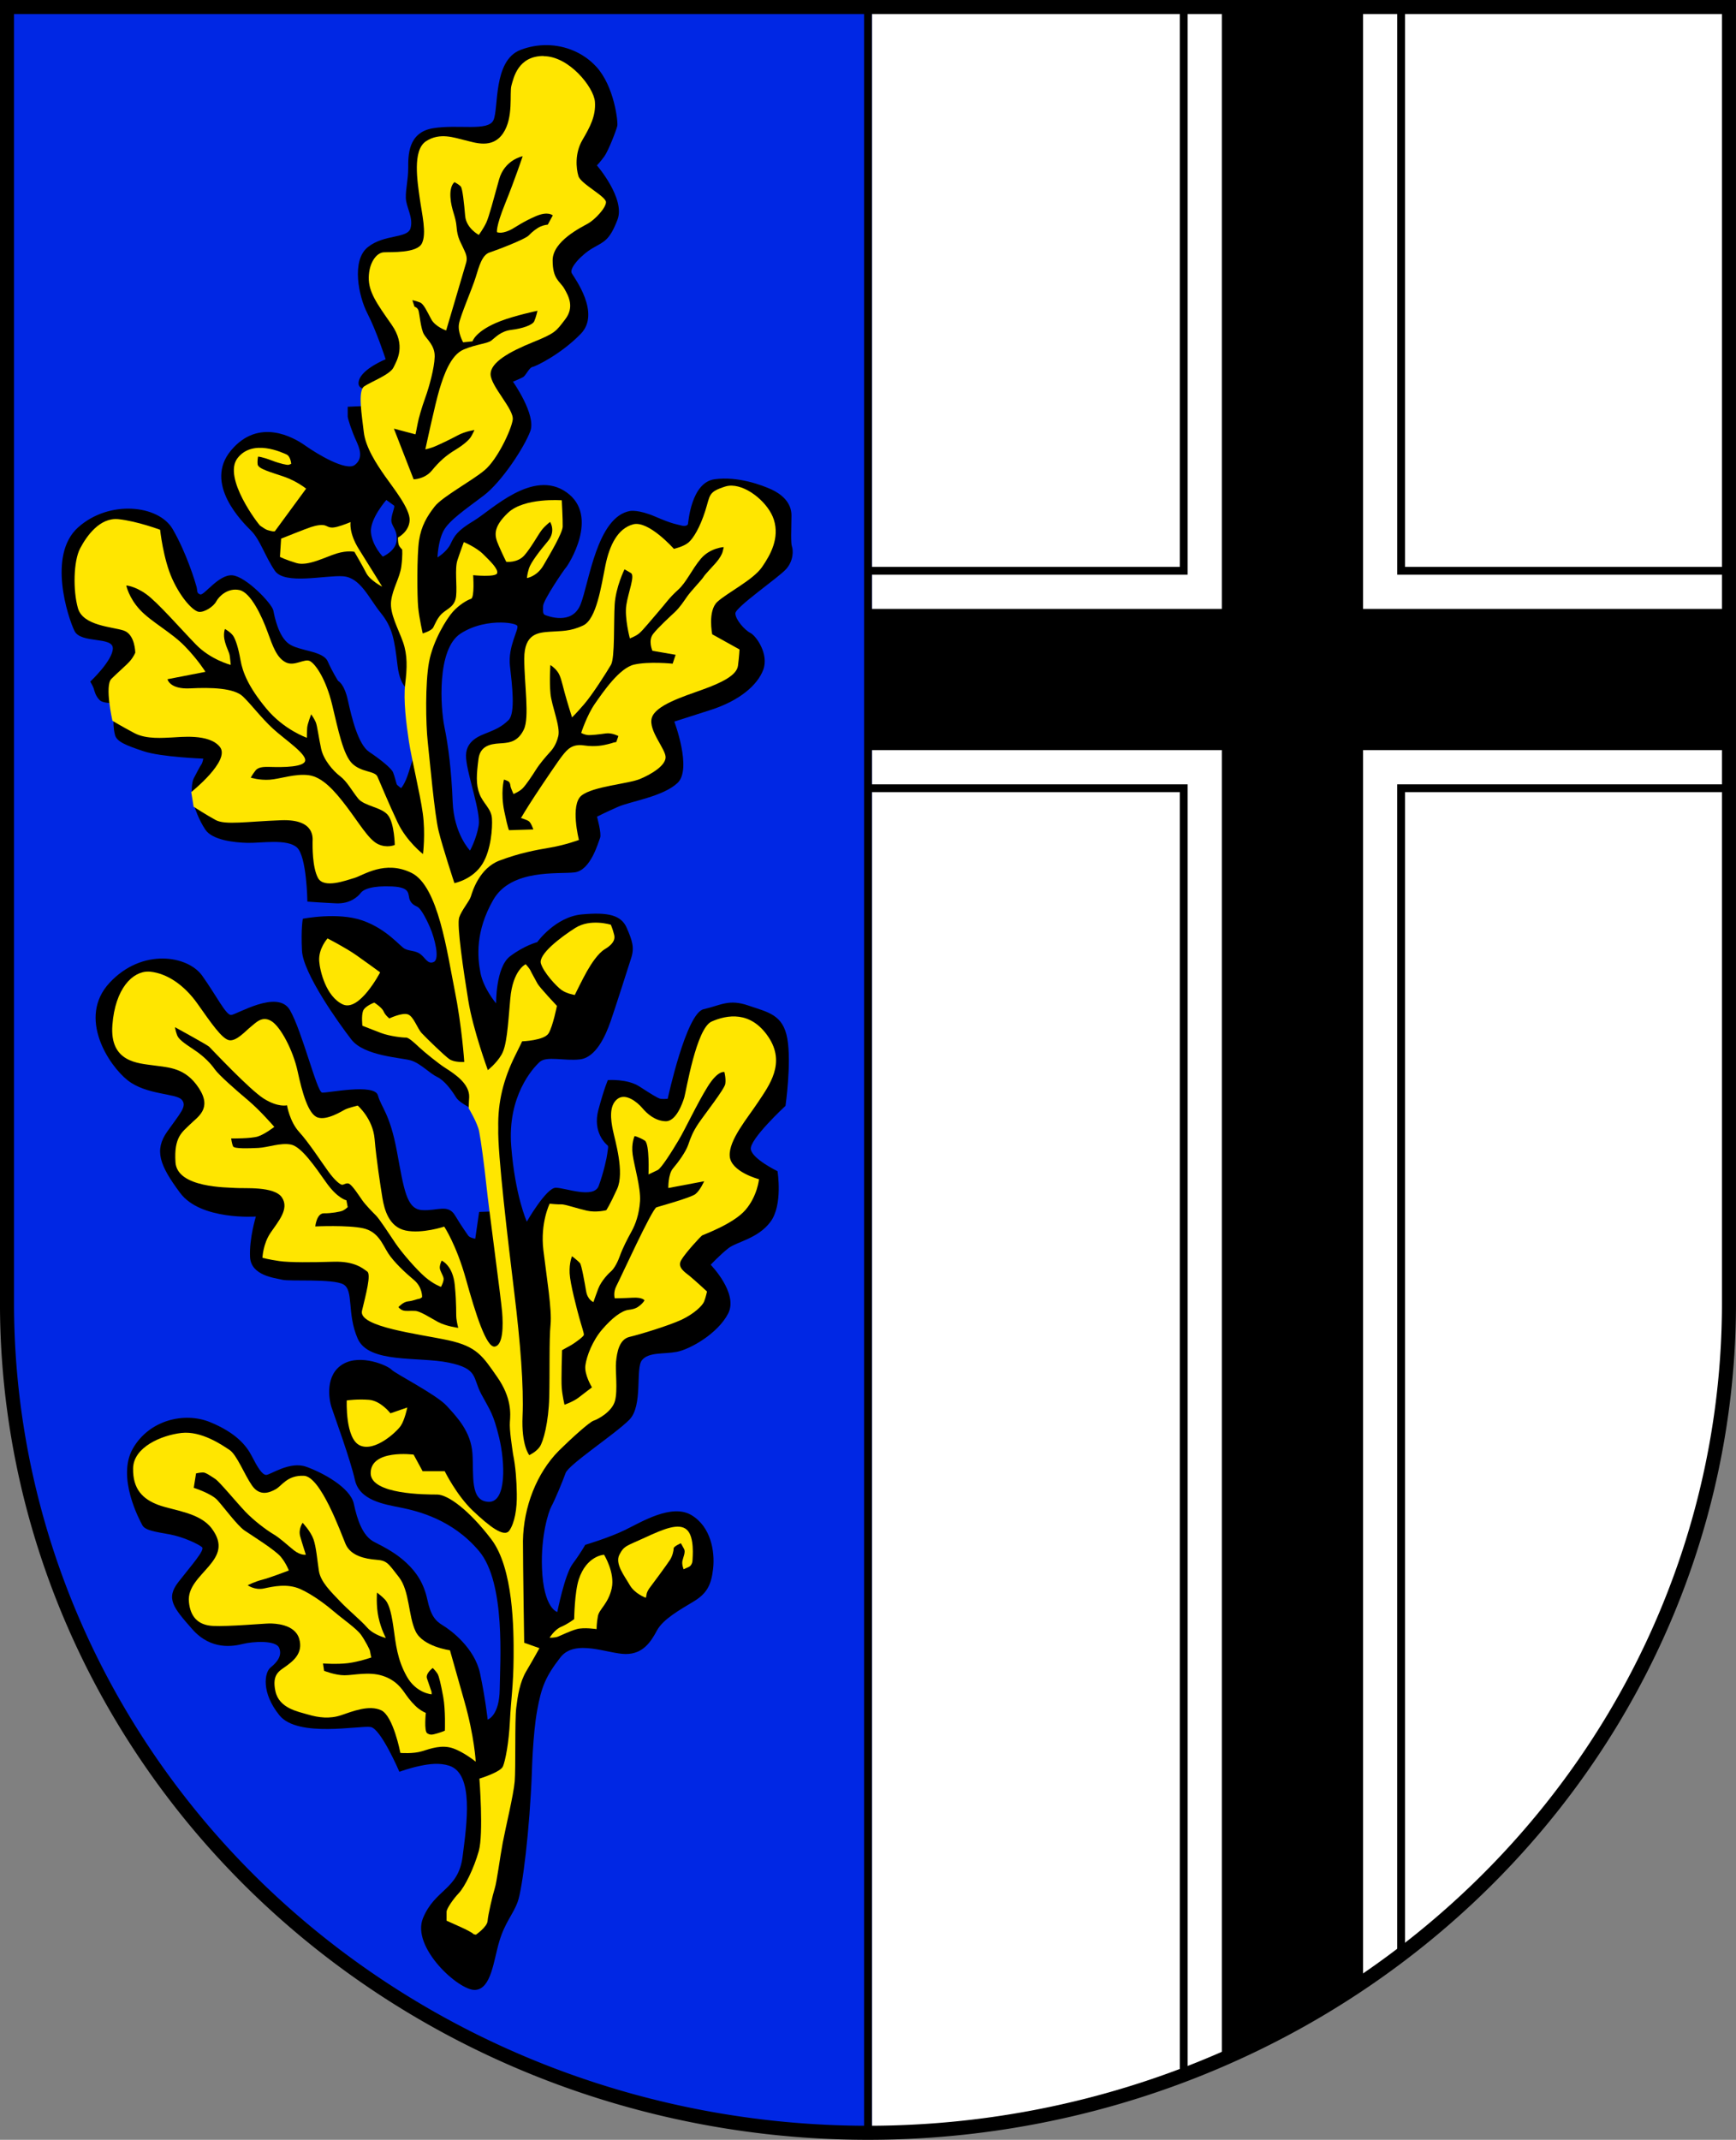 <?xml version="1.0" encoding="UTF-8" standalone="no"?>
<!-- Created with Inkscape (http://www.inkscape.org/) -->

<svg
   width="111.3mm"
   height="137.153mm"
   viewBox="0 0 111.3 137.153"
   version="1.1"
   id="svg5"
   inkscape:version="1.2.2 (732a01da63, 2022-12-09)"
   sodipodi:docname="DEU Samtgemeinde Gellersen COA.svg"
   xmlns:inkscape="http://www.inkscape.org/namespaces/inkscape"
   xmlns:sodipodi="http://sodipodi.sourceforge.net/DTD/sodipodi-0.dtd"
   xmlns="http://www.w3.org/2000/svg"
   xmlns:svg="http://www.w3.org/2000/svg">
  <rect x="0" y="0" width="111.3" height="137.153" fill="#808080" stroke="none"/>
  <sodipodi:namedview
     id="namedview7"
     pagecolor="#9e9e9e"
     bordercolor="#666666"
     borderopacity="1.0"
     inkscape:showpageshadow="2"
     inkscape:pageopacity="0"
     inkscape:pagecheckerboard="0"
     inkscape:deskcolor="#8c8c8c"
     inkscape:document-units="mm"
     showgrid="false"
     inkscape:zoom="1.068083"
     inkscape:cx="211.12592"
     inkscape:cy="259.81127"
     inkscape:current-layer="layer1" />
  <defs
     id="defs2" />
  <g
     inkscape:label="Ebene 1"
     inkscape:groupmode="layer"
     id="layer1"
     transform="translate(-554.71,-68.597)">
    <g
       id="g2708"
       transform="translate(504.13,-11.486)">
      <path
         id="path1657"
         style="fill:#ffffff;fill-opacity:1;stroke:none;stroke-width:0.9;stroke-linecap:round;stroke-dasharray:none"
         d="m 51.029,80.534 v 83.083 a 55.2,53.17 0 0 0 55.2,53.17 55.2,53.17 0 0 0 55.2,-53.17 V 80.534 Z" />
      <path
         id="rect1584"
         style="fill:#0027e4;fill-opacity:1;stroke:none;stroke-width:0.5;stroke-linecap:butt;stroke-dasharray:none"
         d="m 51.029,80.534 v 83.083 a 55.2,53.17 0 0 0 55.2,53.17 55.2,53.17 0 0 0 0.25,-0.009 V 80.534 Z" />
      <path
         id="rect864"
         style="fill:#000000;stroke:none;stroke-width:0.9;stroke-linecap:round"
         d="M 128.915,80.534 V 212.046 a 55.2,53.17 0 0 0 9.053,-4.959 V 80.534 Z" />
      <path
         id="path1027"
         style="fill:#000000;stroke:none;stroke-width:0.9;stroke-linecap:round"
         d="m 106.23,119.111 v 9.053 h 55.2 v -9.053 z" />
      <g
         id="g1460">
        <path
           id="path1119"
           style="color:#000000;fill:#000000;-inkscape-stroke:none"
           d="m 126.223,80.533 v 35.885 h -19.993 v 0.5 h 20.493 v -0.215 -0.285 -35.885 z" />
        <path
           id="path1407"
           style="color:#000000;fill:#000000;-inkscape-stroke:none"
           d="m 126.223,213.229 v -82.373 h -19.993 v -0.5 h 20.493 v 0.215 0.285 82.373 z"
           inkscape:transform-center-x="7.0077729"
           inkscape:transform-center-y="24.911649"
           sodipodi:nodetypes="ccccccccc" />
      </g>
      <g
         id="g1473"
         inkscape:transform-center-x="-16.965635"
         inkscape:transform-center-y="8.4160489"
         transform="matrix(-1,0,0,1,266.883,0)">
        <path
           id="path1469"
           style="color:#000000;fill:#000000;-inkscape-stroke:none"
           d="m 126.223,80.533 v 35.885 h -20.662 v 0.5 h 21.161 v -0.215 -0.285 -35.885 z"
           sodipodi:nodetypes="ccccccccc" />
        <path
           id="path1471"
           style="color:#000000;fill:#000000;-inkscape-stroke:none"
           d="M 126.223,205.31 V 130.856 H 105.522 v -0.5 h 21.201 v 0.215 0.285 74.454 z"
           inkscape:transform-center-x="7.0077729"
           inkscape:transform-center-y="24.911649"
           sodipodi:nodetypes="ccccccccc" />
      </g>
      <path
         style="fill:none;stroke:#000000;stroke-width:0.5;stroke-linecap:butt;stroke-dasharray:none"
         d="M 106.23,80.534 V 216.786"
         id="path1582" />
      <path
         id="path2640"
         style="fill:none;fill-opacity:1;stroke:#000000;stroke-width:0.9;stroke-linecap:round;stroke-dasharray:none"
         d="m 51.029,80.534 v 83.083 a 55.2,53.17 0 0 0 55.2,53.17 55.2,53.17 0 0 0 55.2,-53.17 V 80.534 Z" />
      <g
         id="g1579"
         transform="translate(0.459,0.648)">
        <path
           id="path1023"
           style="fill:#000000;stroke:none;stroke-width:0.1;stroke-linecap:round;stroke-dasharray:none"
           d="m 85.177,82.328 c -0.556,-0.005 -1.126,0.092 -1.682,0.305 -1.78,0.681 -1.39,3.768 -1.738,4.505 -0.348,0.737 -2.239,0.251 -3.865,0.515 -1.627,0.264 -1.599,1.765 -1.599,2.544 0,0.779 -0.167,1.321 -0.153,1.919 0.014,0.598 0.487,1.237 0.306,1.933 -0.181,0.695 -1.669,0.376 -2.739,1.224 -1.071,0.848 -0.598,3.157 -0.028,4.255 0.57,1.098 1.168,2.934 1.168,2.934 0,0 -1.488,0.598 -1.71,1.349 -0.222,0.751 0.862,0.542 0.862,0.542 l -0.055,1.085 -1.53,0.069 v 0.612 c 0,0.167 0.278,0.987 0.528,1.53 0.25,0.542 0.482,1.152 -0.068,1.584 -0.551,0.433 -2.438,-0.708 -3.185,-1.239 -0.747,-0.531 -2.989,-1.809 -4.759,0.315 -1.77,2.124 0.728,4.581 1.298,5.152 0.57,0.57 0.884,1.632 1.514,2.556 0.629,0.924 3.245,0.275 4.366,0.354 1.121,0.079 1.652,1.396 2.418,2.34 0.767,0.944 0.885,1.73 1.082,3.382 0.197,1.652 0.95,1.643 0.95,1.643 l 0.32,3.407 c 0,0 -0.32,1.029 -0.556,1.794 -0.236,0.765 -0.487,1.015 -0.487,1.015 0,0 -0.222,-0.167 -0.264,-0.223 -0.042,-0.056 -0.139,-0.528 -0.251,-0.792 -0.111,-0.264 -0.82,-0.834 -1.529,-1.307 -0.709,-0.473 -1.126,-2.211 -1.363,-3.295 -0.236,-1.085 -0.626,-1.252 -0.626,-1.252 0,0 -0.361,-0.556 -0.667,-1.251 -0.306,-0.695 -1.822,-0.654 -2.489,-1.127 -0.667,-0.473 -0.918,-1.71 -1.001,-2.141 -0.083,-0.431 -1.752,-2.183 -2.628,-2.253 -0.876,-0.07 -1.807,1.307 -2.058,1.224 -0.25,-0.083 -0.167,-0.223 -0.237,-0.487 -0.07,-0.264 -0.626,-2.141 -1.53,-3.698 -0.904,-1.557 -4.074,-1.891 -6.062,-0.112 -1.988,1.78 -0.639,5.798 -0.236,6.633 0.403,0.834 2.447,0.347 2.461,1.112 0.014,0.765 -1.446,2.141 -1.446,2.141 0,0 0.18,0.306 0.222,0.445 0.042,0.139 0.112,0.487 0.39,0.751 0.278,0.264 1.502,0.195 1.502,0.195 l 0.111,1.001 -0.737,0.167 c 0,0 -0.014,0.431 0.097,0.862 0.111,0.431 0.709,0.667 1.836,1.043 1.126,0.375 3.824,0.473 3.824,0.473 0,0 -0.042,0.264 -0.125,0.375 -0.083,0.111 -0.334,0.598 -0.487,0.89 -0.153,0.292 -0.125,0.904 -0.125,0.904 l 0.668,-0.083 0.069,0.918 -0.556,0.097 c 0,0 0.25,0.806 0.695,1.46 0.445,0.653 1.814,0.818 2.699,0.838 0.885,0.02 2.536,-0.276 3.166,0.295 0.629,0.57 0.668,3.402 0.67,3.47 0,0 0.932,0.069 1.836,0.111 0.904,0.042 1.404,-0.431 1.585,-0.667 0.181,-0.236 0.723,-0.473 2.002,-0.417 1.279,0.056 0.987,0.542 1.154,0.89 0.167,0.348 0.431,0.347 0.57,0.486 0.139,0.139 0.39,0.501 0.71,1.238 0.32,0.737 0.639,2.044 0.25,2.225 -0.389,0.181 -0.542,-0.264 -0.862,-0.5 -0.32,-0.236 -0.668,-0.181 -0.988,-0.334 -0.32,-0.153 -1.14,-1.265 -2.725,-1.822 -1.585,-0.556 -3.824,-0.111 -3.824,-0.111 0,0 -0.125,0.598 -0.055,2.044 0.07,1.446 2.349,4.644 3.17,5.701 0.82,1.057 3.198,1.154 3.81,1.335 0.612,0.181 1.209,0.834 1.682,1.057 0.473,0.222 0.932,0.848 1.224,1.321 0.292,0.473 1.707,1.043 1.707,1.043 l 0.866,6.253 -1.101,0.039 -0.248,1.716 c 0,0 -0.362,-0.056 -0.459,-0.209 -0.097,-0.153 -0.375,-0.514 -0.834,-1.279 -0.459,-0.765 -1.14,-0.278 -2.128,-0.348 -0.987,-0.07 -1.149,-1.317 -1.601,-3.755 -0.452,-2.438 -1.003,-2.812 -1.219,-3.598 -0.216,-0.787 -3.245,-0.137 -3.579,-0.177 -0.334,-0.039 -1.278,-3.933 -2.064,-5.29 -0.787,-1.357 -3.441,0.315 -3.775,0.315 -0.334,0 -0.924,-1.219 -1.848,-2.517 -0.924,-1.298 -3.854,-1.789 -5.938,0.452 -2.084,2.242 -0.039,5.309 1.16,6.253 1.199,0.944 3.087,0.826 3.461,1.239 0.374,0.413 -0.079,0.845 -0.924,2.045 -0.846,1.199 -0.491,2.163 0.826,3.933 1.317,1.77 4.857,1.514 4.857,1.514 0,0 -0.433,1.396 -0.374,2.596 0.059,1.199 1.593,1.337 2.065,1.455 0.472,0.118 3.225,-0.079 3.913,0.295 0.688,0.374 0.216,1.868 0.924,3.48 0.708,1.612 3.894,1.14 5.821,1.534 1.927,0.393 1.534,0.963 2.104,2.025 0.57,1.062 0.767,1.239 1.14,2.772 0.374,1.534 0.511,4.188 -0.688,4.129 -1.199,-0.059 -0.924,-1.711 -1.022,-3.107 -0.098,-1.396 -0.984,-2.32 -1.652,-3.048 -0.669,-0.728 -3.303,-2.065 -3.539,-2.32 -0.236,-0.256 -1.966,-1.023 -3.107,-0.354 -1.14,0.669 -0.924,2.202 -0.728,2.792 0.197,0.59 1.2,3.324 1.494,4.641 0.295,1.317 1.888,1.553 2.95,1.769 1.062,0.216 3.303,0.748 5.014,2.793 1.711,2.045 1.337,7.138 1.317,8.849 -0.02,1.711 -0.773,1.945 -0.773,1.945 0,0 -0.139,-1.321 -0.487,-2.962 -0.348,-1.641 -1.891,-2.781 -2.378,-3.073 -0.487,-0.292 -0.779,-0.626 -1.001,-1.655 -0.222,-1.029 -0.681,-1.738 -1.335,-2.35 -0.653,-0.612 -1.335,-0.973 -2.072,-1.349 -0.737,-0.375 -1.085,-1.405 -1.307,-2.447 -0.222,-1.043 -2.03,-2.016 -3.073,-2.378 -1.043,-0.362 -2.28,0.529 -2.545,0.529 -0.264,0 -0.57,-0.514 -0.918,-1.196 -0.348,-0.681 -1.015,-1.502 -2.67,-2.183 -1.655,-0.681 -3.921,-0.139 -4.964,1.696 -1.043,1.835 0.431,4.575 0.612,4.908 0.181,0.334 0.82,0.417 1.738,0.584 0.918,0.167 1.877,0.64 2.086,0.821 0.209,0.181 -0.695,1.182 -1.516,2.239 -0.82,1.057 -0.32,1.64 0.89,3.017 1.21,1.377 2.642,1.099 3.254,0.946 0.612,-0.153 2.102,-0.259 2.319,0.253 0.216,0.511 -0.157,0.944 -0.55,1.258 -0.393,0.315 -0.61,1.612 0.57,3.068 1.18,1.455 5.192,0.629 5.85,0.747 0.659,0.118 1.838,2.871 1.838,2.871 0,0 0.603,-0.228 1.332,-0.381 0.586,-0.123 1.236,-0.209 1.854,-0.012 1.605,0.512 1.14,3.716 0.865,5.84 -0.275,2.124 -1.77,2.065 -2.537,3.933 -0.767,1.868 2.301,4.66 3.343,4.601 1.042,-0.059 1.18,-1.888 1.553,-3.126 0.374,-1.239 0.885,-1.711 1.18,-2.537 0.295,-0.826 0.767,-4.581 0.905,-8.317 0,0 0.059,-2.38 0.334,-3.913 0.275,-1.534 0.55,-2.202 1.494,-3.421 0.944,-1.219 3.068,-0.216 4.188,-0.216 1.121,0 1.613,-0.787 2.006,-1.514 0.393,-0.728 1.494,-1.337 2.34,-1.848 0.846,-0.511 1.14,-1.042 1.258,-2.123 0.118,-1.081 -0.138,-2.674 -1.396,-3.421 -1.258,-0.747 -3.185,0.432 -4.228,0.944 -1.042,0.511 -2.576,0.964 -2.576,0.964 0,0 -0.295,0.531 -0.807,1.219 -0.511,0.688 -0.983,3.087 -0.983,3.087 0,0 -0.885,-0.217 -0.983,-2.812 -0.078,-2.065 0.413,-3.618 0.61,-3.972 0.197,-0.354 0.708,-1.573 0.904,-2.123 0.197,-0.551 3.205,-2.517 4.09,-3.421 0.885,-0.905 0.374,-3.284 0.806,-3.815 0.433,-0.531 1.377,-0.374 2.222,-0.531 0.846,-0.157 2.635,-1.16 3.304,-2.458 0.669,-1.298 -1.121,-3.126 -1.121,-3.126 0,0 0.61,-0.649 1.14,-1.062 0.531,-0.413 1.888,-0.61 2.694,-1.691 0.806,-1.082 0.452,-3.244 0.452,-3.244 0,0 -1.593,-0.767 -1.711,-1.396 -0.118,-0.629 2.222,-2.792 2.222,-2.792 0,0 0.394,-2.753 0.118,-4.306 -0.275,-1.553 -1.239,-1.691 -2.498,-2.124 -1.258,-0.433 -1.75,-0.019 -2.871,0.236 -1.121,0.256 -2.301,5.742 -2.301,5.742 0,0 -0.373,0.039 -0.531,-0.02 -0.157,-0.059 -0.491,-0.256 -1.278,-0.767 -0.787,-0.511 -2.026,-0.413 -2.026,-0.413 0,0 -0.216,0.452 -0.609,1.907 -0.393,1.455 0.511,2.222 0.59,2.281 0.079,0.059 2.3e-5,0.315 -0.02,0.531 -0.02,0.216 -0.236,1.219 -0.55,2.064 -0.315,0.846 -2.143,0.118 -2.753,0.118 -0.61,0 -1.855,2.171 -1.855,2.171 0,0 -0.751,-1.64 -1.001,-4.838 -0.25,-3.198 1.381,-4.992 1.824,-5.395 0.442,-0.403 1.583,-0.049 2.586,-0.167 1.003,-0.118 1.622,-1.455 1.966,-2.448 0.344,-0.993 1.101,-3.382 1.317,-4.051 0.216,-0.669 0.069,-1.111 -0.285,-1.927 -0.354,-0.816 -1.18,-1.022 -2.881,-0.865 -1.701,0.157 -2.861,1.779 -2.861,1.779 0,0 -0.816,0.207 -1.74,0.905 -0.924,0.698 -0.895,3.018 -0.895,3.018 0,0 -0.806,-0.944 -1.003,-1.957 -0.197,-1.013 -0.334,-2.654 0.816,-4.67 1.15,-2.016 4.179,-1.642 5.221,-1.769 1.042,-0.128 1.524,-1.957 1.632,-2.212 0.108,-0.256 -0.196,-1.357 -0.196,-1.357 0,0 0.511,-0.265 1.337,-0.629 0.826,-0.364 2.881,-0.649 3.825,-1.534 0.944,-0.885 -0.206,-3.933 -0.206,-3.933 0,0 0.511,-0.167 2.33,-0.747 1.819,-0.58 2.999,-1.573 3.372,-2.576 0.374,-1.003 -0.453,-2.173 -0.826,-2.36 -0.374,-0.187 -0.953,-0.855 -0.963,-1.249 -0.01,-0.393 2.733,-2.271 3.244,-2.831 0.511,-0.56 0.462,-1.249 0.383,-1.465 -0.079,-0.216 -0.04,-1.101 -0.029,-1.976 0.01,-0.875 -0.698,-1.406 -1.278,-1.672 -0.58,-0.265 -2.134,-0.865 -3.648,-0.658 -1.514,0.206 -1.681,2.762 -1.71,2.871 -0.029,0.108 -0.216,0.157 -0.452,0.088 -0.236,-0.069 -0.502,-0.069 -1.613,-0.55 -1.111,-0.482 -1.646,-0.375 -1.646,-0.375 -2.127,0.375 -2.628,4.602 -3.17,5.978 -0.542,1.377 -2.114,0.751 -2.267,0.696 -0.153,-0.056 -0.153,-0.195 -0.139,-0.584 0.014,-0.389 1.363,-2.364 1.474,-2.475 0.111,-0.111 2.183,-3.281 0.028,-4.811 -2.155,-1.529 -4.818,1.147 -5.93,1.814 -1.112,0.667 -1.265,0.994 -1.508,1.502 -0.243,0.508 -0.835,0.855 -0.835,0.855 0,0 0.028,-1.001 0.376,-1.683 0.348,-0.681 1.432,-1.405 2.586,-2.28 1.154,-0.876 2.6,-3.087 2.989,-4.129 0.389,-1.043 -1.112,-3.17 -1.112,-3.17 0,0 0.514,-0.209 0.667,-0.306 0.153,-0.097 0.389,-0.611 0.584,-0.639 0.195,-0.028 1.821,-0.807 3.101,-2.128 1.279,-1.321 -0.403,-3.56 -0.584,-3.879 -0.181,-0.32 0.626,-1.196 1.349,-1.613 0.723,-0.417 1.071,-0.473 1.585,-1.822 0.514,-1.349 -1.321,-3.476 -1.321,-3.476 0,0 0.208,-0.209 0.472,-0.571 0.264,-0.362 0.779,-1.696 0.835,-1.96 0.056,-0.264 -0.195,-2.545 -1.349,-3.796 C 87.555,82.844 86.4,82.338 85.177,82.328 Z M 74.889,111.483 c 0,0 0.403,0.285 0.491,0.354 0.088,0.069 -0.128,0.452 -0.167,0.885 -0.039,0.433 0.393,0.62 0.344,1.328 -0.049,0.708 -0.895,1.062 -0.895,1.062 0,0 -0.669,-0.678 -0.757,-1.544 -0.088,-0.865 0.983,-2.085 0.983,-2.085 z m 7.364,7.854 c 0.575,0.007 0.985,0.115 1.034,0.212 0.111,0.222 -0.612,1.335 -0.473,2.558 0.139,1.224 0.362,3.031 -0.083,3.476 -0.445,0.445 -0.862,0.612 -1.335,0.807 -0.473,0.195 -1.502,0.501 -1.391,1.669 0.111,1.168 0.945,3.42 0.806,4.282 -0.139,0.862 -0.556,1.613 -0.556,1.613 0,0 -1.029,-1.057 -1.112,-3.115 -0.083,-2.058 -0.278,-3.588 -0.529,-4.811 -0.25,-1.224 -0.501,-4.977 1.029,-5.978 0.86,-0.563 1.87,-0.722 2.609,-0.713 z" />
        <path
           style="fill:#ffe600;fill-opacity:1;stroke:none;stroke-width:0.1;stroke-linecap:round"
           d="m 80.621,192.35 c 0,0 -0.079,-1.593 -0.728,-3.874 -0.649,-2.281 -0.924,-3.264 -0.924,-3.264 0,0 -1.731,-0.229 -2.204,-1.216 -0.473,-0.987 -0.375,-2.586 -1.071,-3.476 -0.695,-0.89 -0.751,-1.057 -1.46,-1.112 -0.709,-0.056 -1.641,-0.25 -1.961,-1.015 -0.32,-0.765 -1.599,-4.324 -2.67,-4.366 -1.071,-0.042 -1.39,0.626 -1.808,0.862 -0.417,0.236 -1.029,0.459 -1.516,-0.236 -0.487,-0.695 -0.969,-1.966 -1.441,-2.28 -0.472,-0.315 -1.809,-1.239 -3.087,-1.091 -1.278,0.147 -3.068,0.905 -3.097,2.261 -0.029,1.357 0.639,1.986 1.612,2.35 0.973,0.364 2.664,0.482 3.431,1.514 0.767,1.032 0.413,1.711 -0.187,2.419 -0.6,0.708 -1.367,1.357 -1.278,2.281 0.088,0.924 0.551,1.494 1.544,1.544 0.993,0.049 3.294,-0.157 3.618,-0.157 0.324,0 1.622,0.029 1.907,0.973 0.285,0.944 -0.423,1.455 -0.836,1.76 -0.413,0.305 -0.924,0.501 -0.688,1.603 0.236,1.101 1.435,1.308 2.104,1.504 0.669,0.197 1.386,0.285 2.114,0.039 0.728,-0.246 1.789,-0.678 2.566,-0.315 0.777,0.364 1.229,2.733 1.229,2.733 0,0 0.816,0.069 1.386,-0.108 0.57,-0.177 1.278,-0.433 1.986,-0.187 0.708,0.246 1.455,0.855 1.455,0.855 z"
           id="path965" />
        <path
           style="fill:#ffe600;fill-opacity:1;stroke:none;stroke-width:0.1;stroke-linecap:round"
           d="m 85.36,184.406 c 0,0 0.315,-0.521 0.737,-0.698 0.423,-0.177 0.836,-0.492 0.836,-0.492 0,0 0.024,-1.718 0.295,-2.546 0.501,-1.534 1.622,-1.583 1.622,-1.583 0,0 0.708,1.15 0.492,2.143 -0.216,0.993 -0.796,1.337 -0.885,1.78 -0.088,0.442 -0.088,0.846 -0.088,0.846 0,0 -0.806,-0.128 -1.268,0 -0.462,0.128 -1.003,0.403 -1.209,0.482 -0.206,0.079 -0.531,0.069 -0.531,0.069 z"
           id="path1183"
           sodipodi:nodetypes="cscscsscsccc" />
        <path
           style="fill:#ffe600;fill-opacity:1;stroke:none;stroke-width:0.1;stroke-linecap:round"
           d="m 91.532,181.848 c 0,0 -0.709,-0.243 -1.043,-0.827 -0.334,-0.584 -0.959,-1.356 -0.654,-1.94 0.306,-0.584 0.431,-0.535 1.634,-1.091 1.203,-0.556 2.183,-0.966 2.69,-0.501 0.508,0.466 0.362,1.801 0.362,1.94 0,0.139 -0.063,0.355 -0.236,0.438 -0.174,0.083 -0.334,0.153 -0.334,0.153 0,0 -0.132,-0.299 -0.076,-0.549 0.056,-0.25 0.209,-0.549 0.104,-0.751 -0.104,-0.202 -0.209,-0.368 -0.209,-0.368 0,0 -0.459,0.202 -0.459,0.327 0,0.125 -0.063,0.466 -0.229,0.73 -0.167,0.264 -1.217,1.689 -1.293,1.78 -0.076,0.09 -0.188,0.299 -0.202,0.375 -0.014,0.076 -0.056,0.285 -0.056,0.285 z"
           id="path1288" />
        <path
           id="path1290"
           style="fill:#ffe600;fill-opacity:1;stroke:none;stroke-width:0.1;stroke-linecap:round"
           d="m 84.969,83.023 c -1.641,0 -1.919,1.404 -2.058,1.891 -0.139,0.487 0.153,2.058 -0.542,3.073 -0.695,1.015 -1.807,0.584 -2.461,0.431 -0.654,-0.153 -1.585,-0.514 -2.475,0.07 -0.89,0.584 -0.542,2.628 -0.403,3.643 0.139,1.015 0.459,2.267 0.139,2.906 -0.32,0.64 -1.975,0.542 -2.447,0.57 -0.473,0.028 -0.945,0.681 -0.959,1.613 -0.014,0.932 0.514,1.669 1.46,3.017 0.945,1.349 0.348,2.294 0.125,2.753 -0.222,0.459 -1.446,0.918 -1.877,1.21 -0.431,0.292 -0.139,1.919 -0.028,2.92 0.111,1.001 0.848,2.099 1.363,2.836 0.514,0.737 1.613,2.086 1.578,2.83 -0.035,0.744 -0.751,1.105 -0.751,1.105 0,0 1.48e-4,0.278 0.042,0.438 0.042,0.16 0.229,0.327 0.229,0.327 0,0 0.042,0.375 -0.055,1.098 -0.097,0.723 -0.556,1.405 -0.654,2.211 -0.097,0.806 0.473,1.793 0.765,2.628 0.292,0.834 0.264,1.655 0.139,2.684 -0.125,1.029 0.07,2.558 0.237,3.671 0.167,1.112 0.709,3.309 0.89,4.616 0.181,1.307 0.014,2.614 0.014,2.614 0,0 -1.057,-0.821 -1.627,-2.03 -0.57,-1.21 -1.126,-2.558 -1.293,-2.934 -0.167,-0.375 -1.001,-0.264 -1.599,-0.82 -0.598,-0.556 -0.918,-2.183 -1.307,-3.796 -0.389,-1.613 -1.043,-2.572 -1.405,-2.781 -0.362,-0.209 -1.001,0.361 -1.571,0.069 -0.57,-0.292 -0.82,-1.001 -1.168,-1.961 -0.348,-0.959 -1.061,-2.513 -1.799,-2.67 -0.737,-0.157 -1.308,0.393 -1.485,0.728 -0.177,0.334 -0.757,0.708 -1.111,0.669 -0.354,-0.039 -1.131,-0.836 -1.711,-2.114 -0.58,-1.278 -0.777,-3.146 -0.777,-3.146 0,0 -1.465,-0.551 -2.664,-0.679 -1.199,-0.128 -2.045,1.072 -2.468,1.878 -0.423,0.806 -0.462,2.684 -0.138,3.825 0.324,1.141 2.212,1.19 2.94,1.436 0.728,0.246 0.737,1.416 0.737,1.416 0,0 -0.098,0.255 -0.334,0.531 -0.236,0.275 -0.757,0.708 -1.199,1.15 -0.442,0.442 0.069,2.684 0.069,2.684 0,0 0.649,0.393 1.416,0.796 0.767,0.403 1.858,0.295 2.389,0.275 0.531,-0.02 2.399,-0.265 3.087,0.61 0.688,0.875 -1.839,2.89 -1.839,2.89 l 0.152,0.939 c 0,0 0.799,0.518 1.411,0.852 0.612,0.334 1.988,0.097 4.199,0.014 2.211,-0.083 2.016,1.182 2.016,1.391 0,0.209 -0.028,1.613 0.348,2.308 0.375,0.695 1.766,0.167 2.336,0 0.57,-0.167 1.956,-1.167 3.666,-0.321 1.711,0.846 2.281,5.132 2.753,7.472 0.472,2.34 0.623,4.641 0.623,4.641 0,0 -0.632,0.049 -0.959,-0.181 -0.327,-0.229 -1.474,-1.349 -1.766,-1.661 -0.292,-0.313 -0.515,-1.064 -0.883,-1.203 -0.368,-0.139 -1.196,0.257 -1.196,0.257 0,0 -0.264,-0.201 -0.368,-0.452 -0.104,-0.25 -0.598,-0.563 -0.598,-0.563 0,0 -0.612,0.222 -0.723,0.542 -0.111,0.32 -0.039,0.941 -0.039,0.941 0,0 0.619,0.246 1.19,0.463 0.57,0.216 1.426,0.305 1.602,0.295 0.177,-0.01 0.561,0.354 0.866,0.639 0.305,0.285 1.219,1.032 1.642,1.298 0.673,0.427 1.569,1.039 1.546,1.879 -0.028,0.389 -0.028,0.723 -0.028,0.723 0,0 0.556,0.918 0.667,1.474 0.111,0.556 0.334,2.197 0.473,3.532 0.139,1.335 0.931,7.202 1.001,8.051 0.07,0.848 0.07,2.127 -0.472,2.211 -0.542,0.083 -1.238,-2.127 -1.849,-4.324 -0.612,-2.197 -1.391,-3.365 -1.391,-3.365 0,0 -1.418,0.473 -2.475,0.25 -1.057,-0.222 -1.363,-1.321 -1.488,-2.086 -0.125,-0.765 -0.39,-2.475 -0.501,-3.782 -0.111,-1.307 -1.084,-2.141 -1.084,-2.141 0,0 -0.612,0.153 -0.807,0.251 -0.195,0.097 -1.14,0.709 -1.752,0.514 -0.612,-0.195 -1.001,-1.613 -1.293,-2.962 -0.292,-1.349 -1.099,-2.878 -1.697,-3.226 -0.598,-0.348 -0.987,0.125 -1.307,0.375 -0.32,0.25 -0.89,0.918 -1.363,0.862 -0.473,-0.056 -1.21,-1.154 -2.058,-2.35 -0.848,-1.196 -1.947,-1.933 -3.017,-2.044 -0.033,-0.003 -0.067,-0.006 -0.101,-0.007 v 5.2e-4 c -1.043,-0.033 -2.158,1.097 -2.333,3.427 -0.181,2.405 1.683,2.447 2.656,2.586 0.973,0.139 2.03,0.139 2.892,1.46 0.862,1.321 -0.083,1.835 -0.57,2.322 -0.487,0.487 -1.043,0.793 -0.932,2.433 0.111,1.641 3.309,1.599 3.865,1.641 0.556,0.042 2.475,-0.125 2.962,0.612 0.487,0.737 -0.25,1.543 -0.737,2.266 -0.487,0.723 -0.514,1.599 -0.514,1.599 0,0 0.417,0.111 1.084,0.208 0.667,0.097 2.1,0.084 3.476,0.042 1.377,-0.042 1.891,0.445 2.155,0.626 0.264,0.181 -0.084,1.474 -0.334,2.517 -0.25,1.043 3.685,1.488 5.534,1.891 1.849,0.403 2.21,1.029 3.142,2.364 0.932,1.335 0.845,2.361 0.806,2.873 -0.039,0.511 0.138,1.593 0.202,2.055 0.17,0.842 0.224,1.682 0.241,2.537 0.02,0.983 -0.138,1.868 -0.472,2.36 -0.334,0.492 -1.298,-0.275 -2.34,-1.258 -1.042,-0.983 -1.809,-2.537 -1.809,-2.537 h -1.416 l -0.578,-1.065 c 0,0 -2.766,-0.363 -2.753,1.196 0.011,1.367 3.559,1.363 4.255,1.363 0.695,0 2.058,1.001 3.476,2.864 1.418,1.863 1.446,5.742 1.432,7.578 -0.014,1.835 -0.167,2.656 -0.236,4.074 -0.07,1.418 -0.292,2.53 -0.445,2.906 -0.153,0.375 -1.512,0.788 -1.512,0.788 0,0 0.275,3.52 -0.039,4.641 -0.315,1.121 -0.905,2.301 -1.278,2.694 -0.374,0.393 -0.787,1.003 -0.787,1.199 v 0.571 c 0,0 0.62,0.279 0.989,0.446 0.368,0.167 0.709,0.362 0.709,0.39 0,0.028 0.181,0.062 0.181,0.062 0,0 0.723,-0.494 0.751,-0.883 0.028,-0.389 0.327,-1.675 0.459,-2.086 0.132,-0.41 0.333,-1.981 0.514,-2.94 0.181,-0.959 0.695,-3.073 0.765,-3.921 0.07,-0.848 -1.74e-4,-3.921 0.097,-4.699 0.097,-0.779 0.223,-1.655 0.654,-2.378 0.431,-0.723 0.834,-1.46 0.834,-1.46 l -0.977,-0.346 c 0,0 -0.079,-4.955 -0.079,-6.528 0.032,-2.198 0.894,-4.357 2.291,-5.771 0.806,-0.796 1.966,-1.848 2.242,-1.937 0.275,-0.088 1.18,-0.571 1.367,-1.269 0.187,-0.698 0.01,-1.927 0.069,-2.517 0.059,-0.59 0.197,-1.426 0.865,-1.583 0.669,-0.157 2.537,-0.728 3.333,-1.101 0.796,-0.374 1.337,-0.895 1.445,-1.16 0.108,-0.265 0.187,-0.649 0.187,-0.649 0,0 -0.777,-0.718 -1.101,-0.983 -0.324,-0.265 -0.826,-0.56 -0.55,-1.032 0.275,-0.472 1.258,-1.534 1.347,-1.583 0.088,-0.049 2.006,-0.738 2.773,-1.632 0.767,-0.895 0.865,-1.966 0.865,-1.966 0,0 -1.819,-0.472 -1.878,-1.494 -0.059,-1.023 1.141,-2.419 1.829,-3.461 0.688,-1.042 1.789,-2.478 0.649,-4.169 -1.14,-1.691 -2.654,-1.415 -3.638,-0.983 -0.983,0.433 -1.632,4.463 -1.75,4.857 -0.118,0.393 -0.531,1.553 -1.199,1.534 -0.669,-0.02 -1.18,-0.472 -1.494,-0.845 -0.315,-0.374 -1.081,-1.003 -1.612,-0.57 -0.531,0.433 -0.413,1.317 -0.275,1.986 0.138,0.669 0.759,2.698 0.272,3.768 -0.487,1.071 -0.696,1.363 -0.696,1.363 0,0 -0.639,0.167 -1.251,0.028 -0.612,-0.139 -1.418,-0.417 -1.627,-0.403 -0.209,0.014 -0.751,-0.042 -0.751,-0.042 0,0 -0.612,1.224 -0.403,2.976 0.209,1.752 0.556,3.81 0.459,4.783 -0.097,0.973 -0.042,3.073 -0.084,4.658 -0.042,1.585 -0.375,2.837 -0.612,3.17 -0.236,0.334 -0.667,0.529 -0.667,0.529 0,0 -0.514,-0.612 -0.431,-2.503 0.083,-1.891 -0.139,-4.7 -0.529,-7.898 -0.389,-3.198 -1.084,-8.982 -1.029,-10.567 -0.039,-1.682 0.349,-3.165 1.085,-4.644 0.278,-0.549 0.445,-0.911 0.445,-0.911 0,0 1.425,-0.049 1.703,-0.521 0.278,-0.473 0.528,-1.752 0.528,-1.752 0,0 -1.119,-1.189 -1.244,-1.425 -0.125,-0.236 -0.382,-0.688 -0.452,-0.841 -0.07,-0.153 -0.306,-0.403 -0.306,-0.403 0,0 -0.828,0.361 -0.988,2.211 -0.16,1.849 -0.229,3.017 -0.563,3.587 -0.334,0.57 -0.876,0.988 -0.876,0.988 0,0 -0.946,-2.573 -1.252,-4.45 -0.306,-1.877 -0.751,-4.853 -0.584,-5.339 0.167,-0.487 0.654,-1.029 0.751,-1.349 0.097,-0.32 0.542,-1.807 1.836,-2.294 1.293,-0.487 2.294,-0.668 3.268,-0.835 0.973,-0.167 1.821,-0.486 1.821,-0.486 0,0 -0.578,-2.26 0.169,-2.849 0.747,-0.59 3.009,-0.747 3.756,-1.062 0.747,-0.315 1.612,-0.846 1.632,-1.377 0.02,-0.531 -1.121,-1.73 -0.885,-2.536 0.236,-0.806 1.986,-1.357 3.244,-1.809 1.258,-0.452 2.202,-0.924 2.281,-1.534 0.079,-0.61 0.099,-1.042 0.099,-1.042 l -1.75,-0.973 c 0,0 -0.305,-1.505 0.334,-2.085 0.639,-0.58 2.291,-1.406 2.851,-2.212 0.56,-0.806 1.14,-1.868 0.767,-3.048 -0.327,-1.032 -1.632,-2.155 -2.691,-2.182 -0.151,-0.004 -0.297,0.015 -0.435,0.059 -1.101,0.354 -0.944,0.531 -1.278,1.573 -0.334,1.042 -0.747,1.73 -1.062,2.006 -0.315,0.275 -0.944,0.413 -0.944,0.413 0,0 -1.625,-1.836 -2.612,-1.571 -0.987,0.264 -1.516,1.335 -1.78,2.642 -0.264,1.307 -0.57,3.434 -1.419,3.837 -0.848,0.403 -1.418,0.348 -2.141,0.404 -0.723,0.056 -1.641,0.097 -1.641,1.724 0,1.627 0.348,3.768 -0.028,4.546 -0.375,0.779 -0.92,0.836 -1.372,0.875 -0.452,0.039 -1.406,-3.1e-4 -1.534,1.003 -0.128,1.003 -0.174,1.626 0.063,2.245 0.236,0.619 0.758,0.946 0.799,1.571 0.042,0.626 -0.06,2.015 -0.598,2.899 -0.626,1.029 -1.808,1.251 -1.808,1.251 0,0 -0.751,-2.266 -1.015,-3.351 -0.264,-1.085 -0.57,-4.575 -0.696,-5.715 -0.125,-1.14 -0.167,-3.74 0.084,-5.103 0.25,-1.363 1.119,-2.767 1.522,-3.218 0.403,-0.452 0.925,-0.758 1.168,-0.835 0.243,-0.076 0.139,-1.516 0.139,-1.516 0,0 1.453,0.146 1.537,-0.125 0.083,-0.271 -0.438,-0.772 -0.897,-1.224 -0.459,-0.452 -1.238,-0.772 -1.238,-0.772 0,0 -0.229,0.612 -0.41,1.161 -0.181,0.549 -0.014,1.633 -0.084,2.294 -0.07,0.66 -0.528,0.8 -0.862,1.085 -0.334,0.285 -0.486,0.709 -0.605,0.932 -0.118,0.222 -0.674,0.382 -0.674,0.382 0,0 -0.222,-0.96 -0.292,-1.669 -0.07,-0.709 -0.084,-3.351 0.055,-4.282 0.139,-0.932 0.514,-1.558 1.001,-2.183 0.487,-0.626 2.406,-1.654 3.212,-2.336 0.806,-0.681 1.696,-2.558 1.794,-3.226 0.097,-0.667 -1.419,-2.155 -1.419,-2.92 0,-0.765 1.224,-1.446 2.698,-2.044 1.474,-0.598 1.488,-0.695 2.086,-1.474 0.598,-0.779 0.223,-1.474 -0.055,-1.961 -0.278,-0.487 -0.751,-0.584 -0.751,-1.821 0,-1.237 1.863,-2.127 2.28,-2.364 0.417,-0.236 1.14,-0.987 1.14,-1.363 0,-0.375 -1.613,-1.168 -1.766,-1.669 -0.153,-0.501 -0.236,-1.474 0.251,-2.308 0.487,-0.834 0.876,-1.543 0.806,-2.461 -0.07,-0.918 -1.654,-2.92 -3.295,-2.92 z" />
        <path
           style="fill:#ffe600;fill-opacity:1;stroke:none;stroke-width:0.1;stroke-linecap:round"
           d="m 72.352,169.196 c 0,0 -0.108,2.468 0.855,2.891 0.964,0.423 2.35,-0.885 2.605,-1.258 0.256,-0.374 0.423,-1.18 0.423,-1.18 l -1.081,0.374 c 0,0 -0.619,-0.806 -1.376,-0.865 -0.757,-0.059 -1.426,0.039 -1.426,0.039 z"
           id="path1303" />
        <path
           style="fill:#ffe600;fill-opacity:1;stroke:none;stroke-width:0.1;stroke-linecap:round"
           d="m 86.972,143.21 c 0,0 0.492,-1.013 0.777,-1.514 0.285,-0.501 0.718,-1.16 1.14,-1.416 0.423,-0.256 0.698,-0.541 0.61,-0.914 -0.088,-0.374 -0.216,-0.659 -0.216,-0.659 0,0 -1.308,-0.413 -2.281,0.206 -0.973,0.619 -2.379,1.701 -2.202,2.281 0.177,0.58 0.993,1.465 1.327,1.701 0.334,0.236 0.846,0.315 0.846,0.315 z"
           id="path1366" />
        <path
           style="fill:#ffe600;fill-opacity:1;stroke:none;stroke-width:0.1;stroke-linecap:round"
           d="m 71.121,139.585 c 0,0 1.154,0.591 1.849,1.078 0.695,0.487 1.523,1.098 1.523,1.098 0,0 -1.328,2.551 -2.398,2.051 -1.071,-0.501 -1.465,-2.143 -1.509,-2.774 -0.056,-0.813 0.535,-1.453 0.535,-1.453 z"
           id="path1368"
           sodipodi:nodetypes="cscssc" />
        <path
           style="fill:#ffe600;fill-opacity:1;stroke:none;stroke-width:0.1;stroke-linecap:round"
           d="m 86.137,111.503 c 0,0 -2.399,-0.187 -3.441,0.796 -1.042,0.983 -0.846,1.534 -0.61,2.084 0.236,0.551 0.492,1.062 0.492,1.062 0,0 0.728,0.088 1.17,-0.423 0.442,-0.511 0.885,-1.337 1.111,-1.622 0.226,-0.285 0.531,-0.511 0.531,-0.511 0,0 0.393,0.6 -0.147,1.239 -0.541,0.639 -1.091,1.367 -1.209,1.74 -0.118,0.374 -0.128,0.619 -0.128,0.619 0,0 0.639,-0.098 1.052,-0.806 0.413,-0.708 1.229,-2.075 1.239,-2.497 0.01,-0.423 -0.059,-1.681 -0.059,-1.681 z"
           id="path1387" />
        <path
           style="fill:#ffe600;fill-opacity:1;stroke:none;stroke-width:0.1;stroke-linecap:round"
           d="m 72.598,112.899 c 0,0 -0.128,0.688 0.541,1.75 0.669,1.062 1.485,2.389 1.485,2.389 0,0 -0.777,-0.393 -1.023,-0.875 -0.246,-0.482 -0.757,-1.357 -0.757,-1.357 0,0 -0.43,-0.11 -1.14,0.106 -0.709,0.216 -1.842,0.834 -2.579,0.612 -0.737,-0.222 -1.057,-0.396 -1.057,-0.396 l 0.076,-1.168 c 0,0 1.613,-0.647 1.919,-0.744 0.306,-0.097 0.73,-0.195 0.966,-0.076 0.236,0.118 0.375,0.146 0.723,0.056 0.348,-0.09 0.845,-0.296 0.845,-0.296 z"
           id="path1389" />
        <path
           style="fill:#ffe600;fill-opacity:1;stroke:none;stroke-width:0.1;stroke-linecap:round"
           d="m 67.741,113.489 2.006,-2.733 c 0,0 -0.59,-0.482 -1.416,-0.767 -0.826,-0.285 -1.662,-0.501 -1.691,-0.787 -0.029,-0.285 0.029,-0.501 0.029,-0.501 0,0 0.246,0.01 0.865,0.246 0.619,0.236 0.983,0.285 1.052,0.285 0.069,0 0.206,-0.069 0.206,-0.069 0,0 -0.039,-0.482 -0.305,-0.6 -0.265,-0.118 -2.163,-1.023 -3.136,0.236 -0.973,1.258 1.367,4.287 1.455,4.336 0.088,0.049 0.295,0.22 0.469,0.276 0.174,0.056 0.347,0.082 0.347,0.082 z"
           id="path1391"
           sodipodi:nodetypes="ccssccscsscscc" />
        <path
           style="fill:#000000;stroke:none;stroke-width:0.1;stroke-linecap:round"
           d="m 78.643,190.364 c 0,0 0.049,-1.328 -0.104,-2.155 -0.153,-0.827 -0.271,-1.335 -0.368,-1.495 -0.097,-0.16 -0.306,-0.368 -0.306,-0.368 0,0 -0.48,0.355 -0.368,0.674 0.111,0.32 0.292,0.855 0.292,0.855 l 0.007,0.16 c 0,0 -0.988,-0.06 -1.598,-1.151 -0.61,-1.091 -0.698,-2.055 -0.855,-3.166 -0.157,-1.111 -0.334,-1.544 -0.551,-1.77 -0.216,-0.226 -0.501,-0.433 -0.501,-0.433 0,0 -0.069,0.826 0.098,1.593 0.167,0.767 0.472,1.317 0.472,1.317 0,0 -0.777,-0.187 -1.199,-0.669 -0.423,-0.482 -1.15,-1.062 -1.74,-1.681 -0.59,-0.619 -1.249,-1.249 -1.357,-1.957 -0.108,-0.708 -0.167,-1.504 -0.344,-2.016 -0.177,-0.511 -0.698,-1.062 -0.698,-1.062 0,0 -0.285,0.403 -0.157,0.865 0.128,0.462 0.364,1.18 0.364,1.18 0,0 -0.331,0.063 -0.769,-0.284 -0.438,-0.348 -0.855,-0.758 -1.321,-1.036 -0.466,-0.278 -1.253,-0.872 -1.804,-1.452 -0.551,-0.58 -1.642,-1.907 -1.917,-2.084 -0.275,-0.177 -0.59,-0.403 -0.757,-0.413 -0.167,-0.01 -0.472,0.059 -0.472,0.059 l -0.147,0.924 c 0,0 1.111,0.354 1.504,0.777 0.393,0.423 1.288,1.642 1.75,1.957 0.462,0.315 1.976,1.258 2.33,1.691 0.354,0.433 0.511,0.875 0.511,0.875 0,0 -1.229,0.472 -1.701,0.59 -0.472,0.118 -0.934,0.354 -0.934,0.354 0,0 0.452,0.334 1.042,0.206 0.59,-0.128 1.494,-0.334 2.33,0.039 0.836,0.374 1.74,1.081 2.222,1.494 0.482,0.413 1.386,1.042 1.662,1.426 0.275,0.383 0.57,0.964 0.58,1.042 0.01,0.079 0.088,0.423 0.088,0.423 0,0 -0.787,0.275 -1.494,0.364 -0.708,0.088 -1.603,0.02 -1.603,0.02 l 0.069,0.472 c 0,0 0.718,0.285 1.308,0.285 0.59,0 1.553,-0.246 2.428,0.029 0.875,0.275 1.249,0.836 1.494,1.19 0.246,0.354 0.555,0.708 0.816,0.909 0.261,0.202 0.477,0.285 0.477,0.285 0,0 -0.123,1.165 0.088,1.303 0.211,0.138 0.349,0.088 0.634,0.01 0.285,-0.079 0.499,-0.177 0.499,-0.177 z"
           id="path1410" />
        <path
           style="fill:#000000;stroke:none;stroke-width:0.1;stroke-linecap:round"
           d="m 86.314,169.471 c 0,0 0.56,-0.187 0.924,-0.472 0.364,-0.285 0.836,-0.639 0.836,-0.639 0,0 -0.501,-0.806 -0.423,-1.406 0.079,-0.6 0.462,-1.593 1.081,-2.31 0.619,-0.718 1.229,-1.199 1.696,-1.254 0.467,-0.054 0.605,-0.187 0.767,-0.32 0.162,-0.133 0.246,-0.285 0.246,-0.285 0,0 -0.113,-0.206 -0.747,-0.172 -0.634,0.034 -1.16,0.039 -1.16,0.039 0,0 -0.118,-0.374 0.113,-0.806 0.231,-0.433 2.281,-4.941 2.566,-5.029 0.285,-0.088 2.188,-0.614 2.487,-0.841 0.3,-0.226 0.565,-0.826 0.565,-0.826 l -2.296,0.433 c 0,0 -0.02,-0.885 0.3,-1.258 0.32,-0.374 0.814,-1.044 0.974,-1.51 0.16,-0.466 0.292,-0.827 0.667,-1.383 0.375,-0.556 1.655,-2.183 1.71,-2.517 0.056,-0.334 -0.056,-0.765 -0.056,-0.765 0,0 -0.403,-0.139 -1.071,0.932 -0.667,1.071 -1.432,2.711 -1.863,3.434 -0.431,0.723 -1.112,1.808 -1.349,1.919 -0.236,0.111 -0.584,0.278 -0.584,0.278 0,0 0.083,-1.961 -0.236,-2.169 -0.32,-0.209 -0.654,-0.292 -0.654,-0.292 0,0 -0.222,0.459 -0.125,1.182 0.097,0.723 0.528,2.141 0.473,2.989 -0.056,0.848 -0.291,1.486 -0.546,1.948 -0.256,0.462 -0.56,1.042 -0.757,1.593 -0.197,0.551 -0.442,0.865 -0.551,0.954 -0.108,0.088 -0.619,0.58 -0.826,1.121 -0.206,0.541 -0.305,0.855 -0.305,0.855 0,0 -0.373,-0.13 -0.47,-0.693 -0.097,-0.563 -0.292,-1.682 -0.396,-1.808 -0.104,-0.125 -0.508,-0.438 -0.508,-0.438 0,0 -0.188,0.41 -0.153,1.098 0.035,0.688 0.473,2.315 0.612,2.83 0.139,0.514 0.32,1.015 0.299,1.119 -0.021,0.104 -0.577,0.521 -0.869,0.681 -0.292,0.16 -0.528,0.292 -0.528,0.292 0,0 -0.063,1.919 -0.021,2.426 0.042,0.507 0.176,1.069 0.176,1.069 z"
           id="path1466" />
        <path
           style="fill:#000000;stroke:none;stroke-width:0.1;stroke-linecap:round"
           d="m 79.498,164.544 c 0,0 -0.786,-0.097 -1.307,-0.382 -0.521,-0.285 -1.119,-0.681 -1.446,-0.702 -0.327,-0.021 -0.577,0.028 -0.772,-0.028 -0.195,-0.056 -0.306,-0.216 -0.306,-0.216 0,0 0.306,-0.341 0.619,-0.368 0.313,-0.028 0.577,-0.153 0.681,-0.16 0.104,-0.007 0.216,-0.111 0.216,-0.111 0,0 0.035,-0.633 -0.521,-1.098 -0.556,-0.466 -1.293,-1.154 -1.655,-1.717 -0.362,-0.563 -0.626,-1.383 -1.606,-1.599 -0.98,-0.216 -3.066,-0.118 -3.066,-0.118 0,0 0.083,-0.848 0.556,-0.841 0.473,0.007 1.036,-0.097 1.196,-0.167 0.16,-0.07 0.327,-0.229 0.327,-0.229 l -0.083,-0.438 c 0,0 -0.57,-0.111 -1.3,-1.147 -0.73,-1.036 -1.592,-2.294 -2.259,-2.426 -0.667,-0.132 -1.481,0.188 -2.086,0.216 -0.605,0.028 -1.543,0.063 -1.62,-0.097 -0.076,-0.16 -0.125,-0.508 -0.125,-0.508 0,0 1.279,0.014 1.724,-0.132 0.445,-0.146 1.043,-0.612 1.043,-0.612 0,0 -0.911,-1.057 -1.689,-1.71 -0.779,-0.653 -1.863,-1.606 -2.127,-1.981 -0.264,-0.375 -0.695,-0.834 -1.349,-1.265 -0.654,-0.431 -0.973,-0.667 -1.071,-0.932 -0.097,-0.264 -0.132,-0.501 -0.132,-0.501 0,0 2.058,1.126 2.19,1.251 0.132,0.125 2.6,2.767 3.518,3.337 0.918,0.57 1.474,0.417 1.474,0.417 0,0 0.167,1.043 0.779,1.71 0.612,0.667 1.47,1.988 1.874,2.539 0.403,0.551 0.688,0.777 0.836,0.836 0.147,0.059 0.324,-0.182 0.536,-0.029 0.211,0.152 0.565,0.693 0.787,1.013 0.221,0.32 0.664,0.767 0.89,0.993 0.226,0.226 0.835,1.163 1.252,1.782 0.417,0.619 1.349,1.689 1.898,2.162 0.549,0.473 1.022,0.633 1.022,0.633 0,0 0.188,-0.348 0.167,-0.535 -0.021,-0.188 -0.216,-0.452 -0.243,-0.653 -0.028,-0.202 0.118,-0.494 0.118,-0.494 0,0 0.716,0.285 0.841,1.571 0.125,1.286 0.07,1.828 0.104,2.134 0.035,0.306 0.118,0.605 0.118,0.605 z"
           id="path1468" />
        <path
           style="fill:#000000;stroke:none;stroke-width:0.1;stroke-linecap:round"
           d="m 82.758,132.647 1.557,-0.049 c 0,0 -0.146,-0.431 -0.292,-0.528 -0.146,-0.097 -0.501,-0.202 -0.501,-0.202 0,0 0.348,-0.598 0.883,-1.411 0.535,-0.813 1.534,-2.299 1.799,-2.624 0.265,-0.324 0.58,-0.737 1.357,-0.619 0.777,0.118 1.321,-0.031 1.537,-0.08 0.216,-0.049 0.334,-0.097 0.362,-0.104 0.028,-0.007 0.174,-0.035 0.174,-0.035 l 0.132,-0.382 c 0,0 -0.403,-0.222 -0.806,-0.167 -0.403,0.056 -0.98,0.132 -1.203,0.097 -0.222,-0.035 -0.375,-0.132 -0.375,-0.132 0,0 0.368,-1.14 0.89,-1.884 0.521,-0.744 1.562,-2.278 2.506,-2.494 0.944,-0.216 2.468,-0.059 2.468,-0.059 l 0.192,-0.568 -1.488,-0.257 c 0,0 -0.292,-0.647 0.042,-1.078 0.334,-0.431 1.058,-1.086 1.392,-1.4 0.334,-0.315 0.57,-0.688 0.806,-1.023 0.236,-0.334 0.934,-1.062 1.032,-1.229 0.098,-0.167 0.57,-0.649 0.816,-0.934 0.246,-0.285 0.364,-0.531 0.403,-0.649 0.039,-0.118 0.079,-0.334 0.079,-0.334 0,0 -0.885,0.049 -1.475,0.757 -0.59,0.708 -0.914,1.504 -1.465,1.996 -0.551,0.492 -0.806,0.885 -1.229,1.367 -0.423,0.482 -1.013,1.219 -1.258,1.416 -0.246,0.197 -0.59,0.315 -0.59,0.315 0,0 -0.354,-1.317 -0.226,-2.143 0.128,-0.826 0.57,-1.878 0.295,-2.045 -0.275,-0.167 -0.413,-0.236 -0.413,-0.236 0,0 -0.56,1.131 -0.629,2.251 -0.069,1.121 0.02,3.421 -0.236,3.864 -0.256,0.442 -1.17,1.888 -1.721,2.527 -0.551,0.639 -0.777,0.846 -0.777,0.846 0,0 -0.305,-0.954 -0.482,-1.612 -0.177,-0.659 -0.246,-1.048 -0.455,-1.326 -0.209,-0.278 -0.452,-0.417 -0.452,-0.417 0,0 -0.07,1.043 0.007,1.835 0.076,0.793 0.647,2.107 0.501,2.718 -0.146,0.612 -0.417,0.904 -0.598,1.098 -0.181,0.195 -0.605,0.688 -0.834,1.057 -0.229,0.368 -0.64,0.98 -0.855,1.196 -0.216,0.216 -0.584,0.362 -0.584,0.362 0,0 -0.181,-0.389 -0.195,-0.508 -0.014,-0.118 -0.035,-0.264 -0.181,-0.327 -0.146,-0.063 -0.236,-0.09 -0.236,-0.09 0,0 -0.229,0.834 0.021,2.037 0.25,1.203 0.306,1.21 0.306,1.21 z"
           id="path1490" />
        <path
           style="fill:#000000;stroke:none;stroke-width:0.1;stroke-linecap:round"
           d="m 75.431,133.593 c 0,0 -0.021,-1.342 -0.417,-1.884 -0.396,-0.542 -1.529,-0.591 -1.933,-1.091 -0.403,-0.501 -0.709,-1.093 -1.151,-1.427 -0.442,-0.334 -1.062,-1.042 -1.219,-1.76 -0.157,-0.718 -0.246,-1.465 -0.344,-1.701 -0.098,-0.236 -0.295,-0.511 -0.295,-0.511 0,0 -0.236,0.6 -0.256,0.855 -0.02,0.256 -0.02,0.649 -0.02,0.649 0,0 -1.465,-0.501 -2.605,-1.878 -1.14,-1.376 -1.514,-2.32 -1.652,-3.107 -0.138,-0.787 -0.3,-1.264 -0.446,-1.514 -0.146,-0.25 -0.549,-0.473 -0.549,-0.473 0,0 -0.139,0.32 0,0.82 0.139,0.501 0.271,0.633 0.313,0.939 0.042,0.306 0.056,0.542 0.056,0.542 0,0 -1.272,-0.32 -2.232,-1.307 -0.959,-0.987 -2.447,-2.697 -3.184,-3.226 -0.737,-0.528 -1.279,-0.556 -1.279,-0.556 0,0 0.153,0.779 0.876,1.557 0.723,0.779 2.016,1.446 2.878,2.336 0.862,0.89 1.321,1.641 1.321,1.641 l -2.433,0.473 c 0,0 0.128,0.656 1.455,0.587 1.327,-0.069 2.812,-0.029 3.382,0.521 0.57,0.551 1.16,1.357 1.927,2.065 0.767,0.708 2.301,1.701 2.035,2.124 -0.265,0.423 -2.055,0.324 -2.301,0.324 -0.246,0 -0.659,-0.02 -0.855,0.231 -0.197,0.251 -0.305,0.457 -0.305,0.457 0,0 0.551,0.177 1.209,0.133 0.659,-0.044 1.627,-0.403 2.502,-0.29 0.875,0.113 1.647,0.973 2.443,2.025 0.796,1.052 1.406,2.104 1.996,2.389 0.59,0.285 1.083,0.057 1.083,0.057 z"
           id="path1513" />
        <path
           style="fill:#000000;stroke:none;stroke-width:0.1;stroke-linecap:round"
           d="m 75.375,106.91 1.265,3.247 c 0,0 0.709,0 1.175,-0.57 0.466,-0.57 0.904,-0.959 1.481,-1.307 0.577,-0.348 0.904,-0.66 1.015,-0.841 0.111,-0.181 0.229,-0.438 0.229,-0.438 0,0 -0.577,0.07 -1.091,0.348 -0.514,0.278 -1.182,0.591 -1.467,0.709 -0.285,0.118 -0.591,0.181 -0.591,0.181 0,0 0.626,-2.927 0.904,-3.845 0.278,-0.918 0.723,-2.211 1.557,-2.558 0.834,-0.348 1.495,-0.368 1.766,-0.57 0.271,-0.202 0.598,-0.605 1.293,-0.688 0.695,-0.083 1.349,-0.306 1.46,-0.549 0.111,-0.243 0.209,-0.674 0.209,-0.674 0,0 -1.431,0.298 -2.385,0.667 -1.599,0.619 -1.78,1.293 -1.78,1.293 l -0.601,0.062 c 0,0 -0.364,-0.639 -0.265,-1.19 0.098,-0.551 0.846,-2.251 1.072,-2.989 0.226,-0.737 0.413,-1.426 0.895,-1.583 0.482,-0.157 2.272,-0.843 2.501,-1.086 0.229,-0.243 0.528,-0.473 0.765,-0.577 0.236,-0.104 0.459,-0.118 0.459,-0.118 l 0.32,-0.591 c 0,0 -0.292,-0.292 -1.085,0.049 -0.793,0.341 -1.279,0.688 -1.529,0.827 -0.25,0.139 -0.508,0.216 -0.674,0.229 -0.167,0.014 -0.285,-0.028 -0.285,-0.028 0,0 -0.107,-0.288 0.522,-1.842 0.629,-1.553 1.121,-3.028 1.121,-3.028 0,0 -1.16,0.216 -1.514,1.494 -0.354,1.278 -0.639,2.369 -0.816,2.753 -0.177,0.383 -0.482,0.796 -0.482,0.796 0,0 -0.806,-0.423 -0.875,-1.219 -0.069,-0.796 -0.167,-1.76 -0.285,-1.888 -0.118,-0.128 -0.393,-0.275 -0.393,-0.275 0,0 -0.315,0.177 -0.265,0.973 0.049,0.796 0.344,1.209 0.393,1.898 0.049,0.688 0.256,0.964 0.393,1.278 0.138,0.315 0.334,0.61 0.226,0.993 -0.108,0.383 -1.288,4.365 -1.288,4.365 0,0 -0.692,-0.237 -0.95,-0.71 -0.257,-0.473 -0.48,-0.987 -0.723,-1.085 -0.243,-0.097 -0.494,-0.146 -0.494,-0.146 l 0.139,0.417 c 0,0 0.195,0.042 0.257,0.25 0.063,0.209 0.146,1.168 0.341,1.509 0.195,0.341 0.716,0.723 0.695,1.453 -0.021,0.73 -0.355,1.933 -0.598,2.607 -0.243,0.674 -0.431,1.335 -0.494,1.675 -0.063,0.341 -0.139,0.688 -0.139,0.688 z"
           id="path1537"
           sodipodi:nodetypes="ccssscsscssscscsc" />
      </g>
    </g>
  </g>
</svg>
